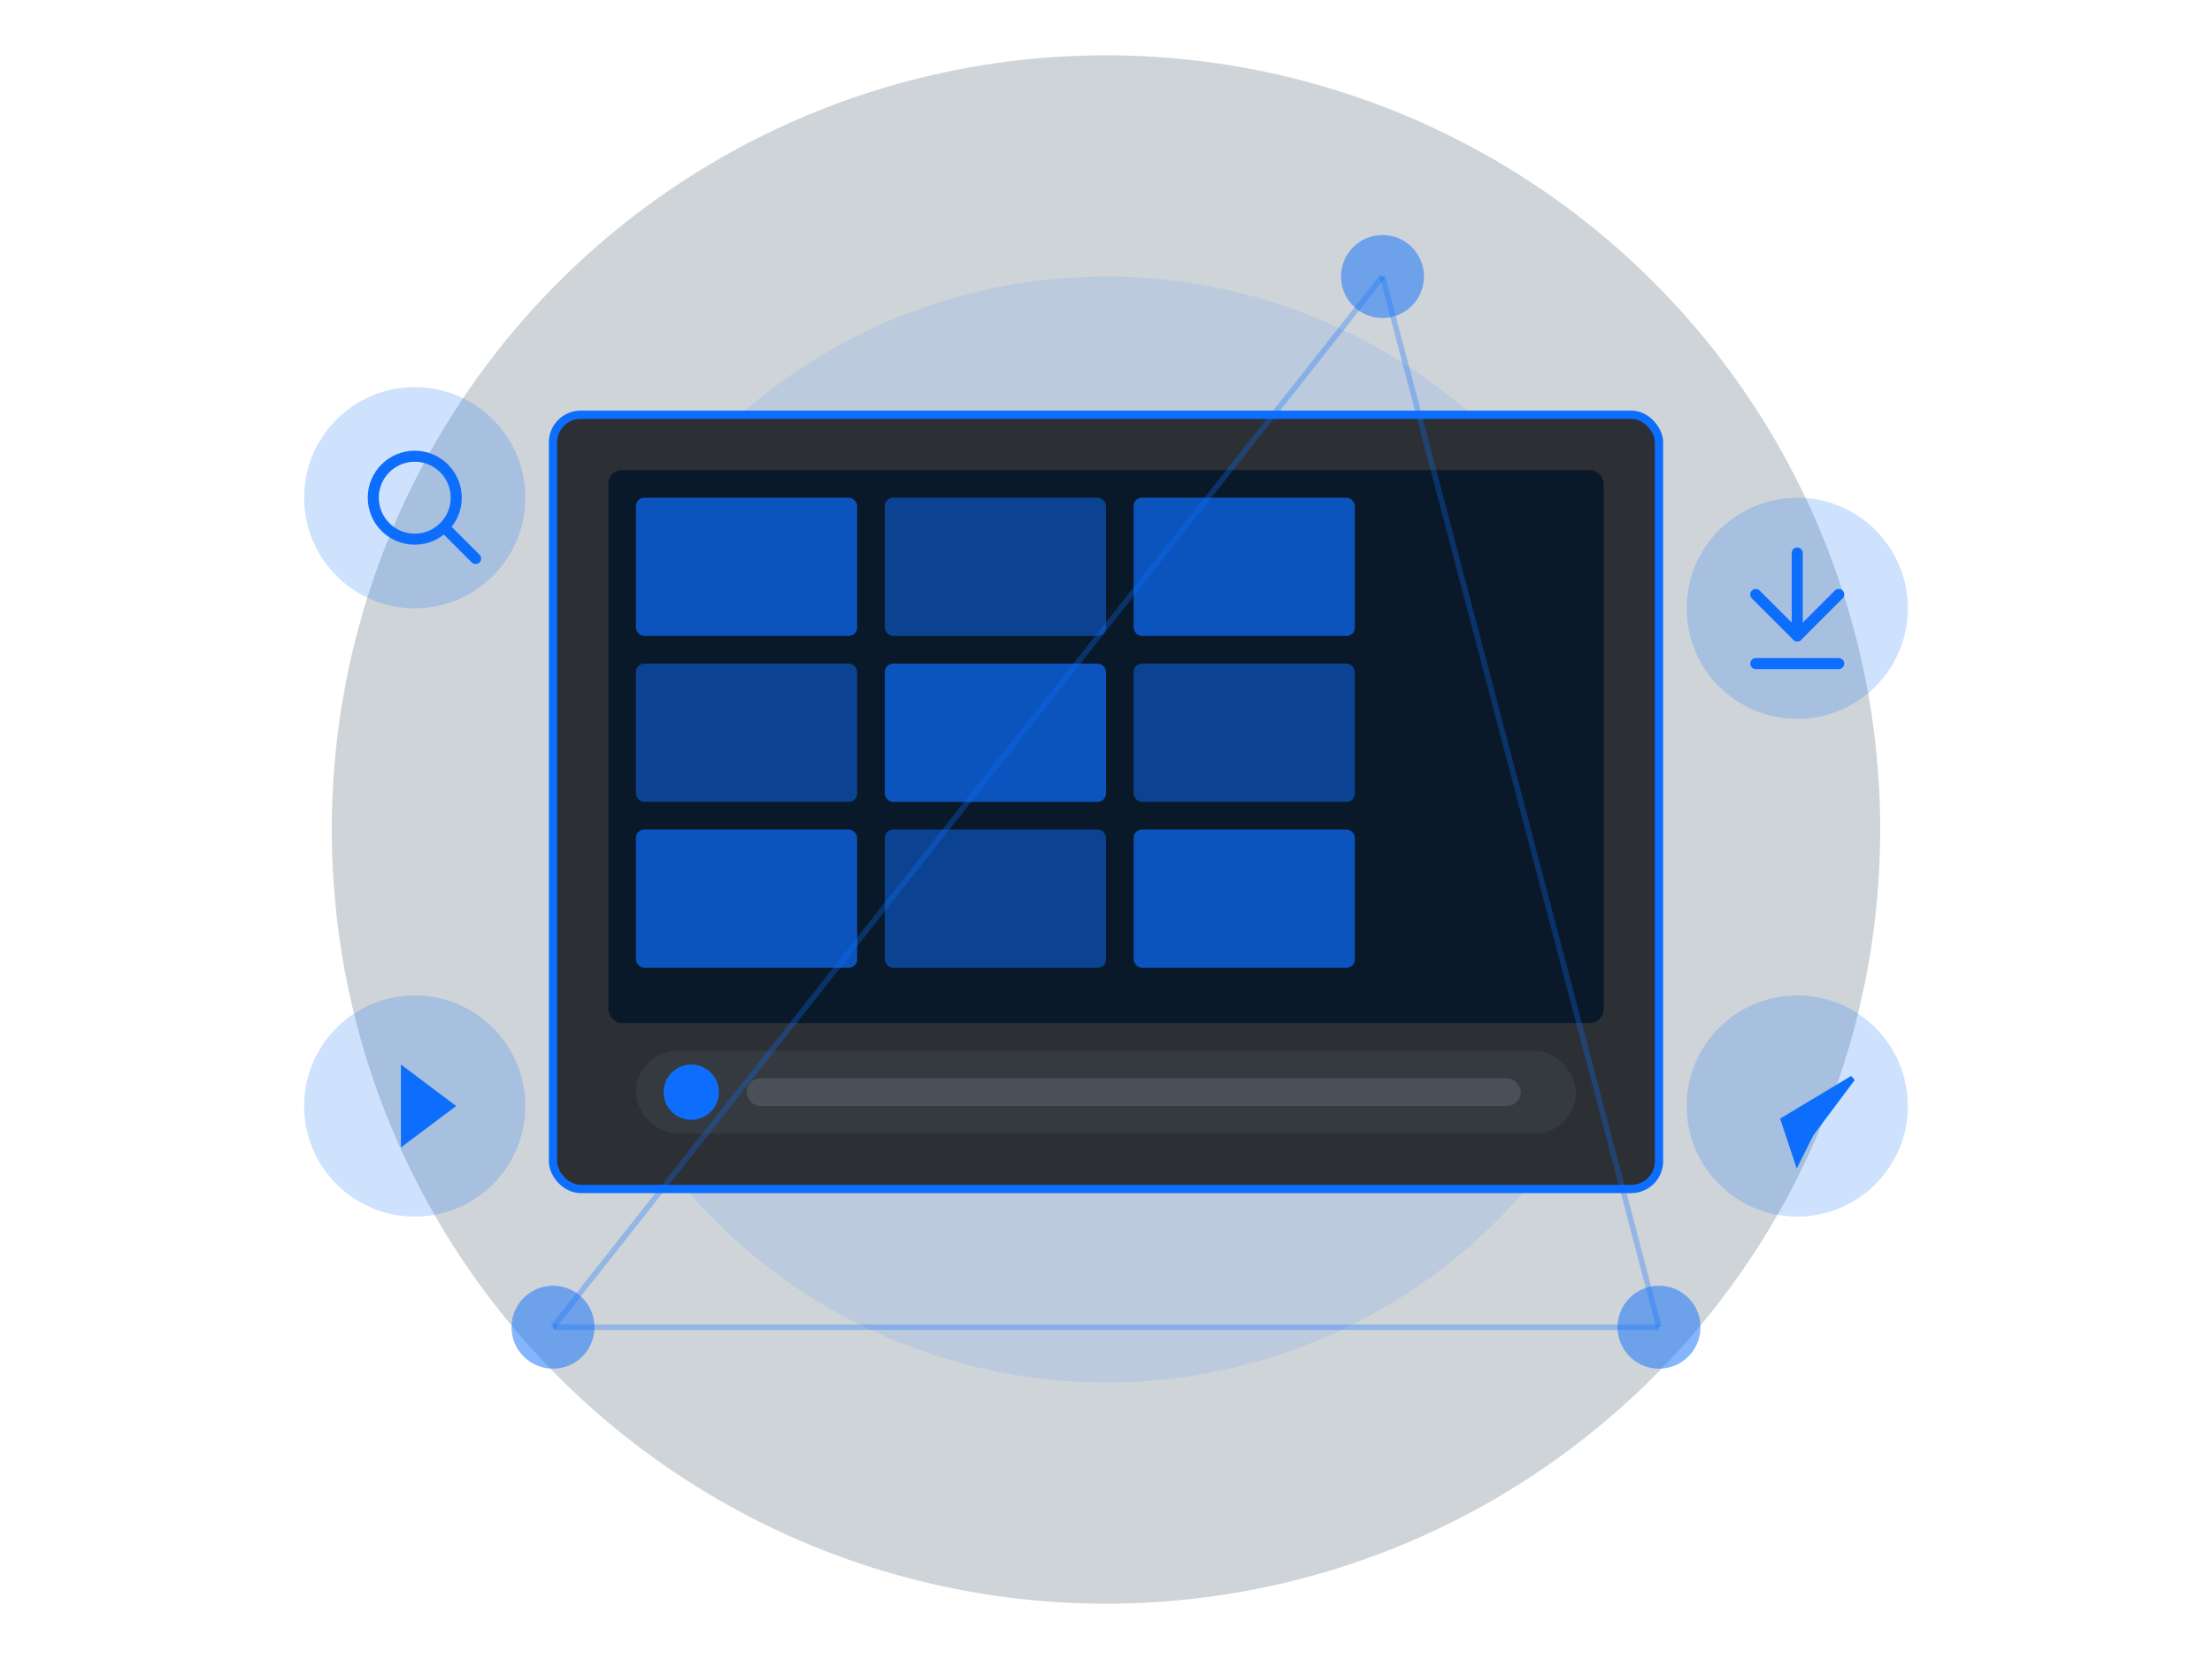 <?xml version="1.0" encoding="UTF-8"?>
<svg width="800" height="600" viewBox="0 0 800 600" fill="none" xmlns="http://www.w3.org/2000/svg">
  <!-- Background Elements -->
  <circle cx="400" cy="300" r="280" fill="#122945" fill-opacity="0.2"/>
  <circle cx="400" cy="300" r="200" fill="#0D6EFD" fill-opacity="0.1"/>
  
  <!-- Main Movie Screen -->
  <rect x="200" y="150" width="400" height="280" rx="10" fill="#2C3034" stroke="#0D6EFD" stroke-width="3"/>
  
  <!-- Screen Content -->
  <rect x="220" y="170" width="360" height="200" rx="5" fill="#0A1929"/>
  
  <!-- Movie thumbnail grid -->
  <rect x="230" y="180" width="80" height="50" rx="3" fill="#0D6EFD" fill-opacity="0.7"/>
  <rect x="320" y="180" width="80" height="50" rx="3" fill="#0D6EFD" fill-opacity="0.5"/>
  <rect x="410" y="180" width="80" height="50" rx="3" fill="#0D6EFD" fill-opacity="0.7"/>
  
  <rect x="230" y="240" width="80" height="50" rx="3" fill="#0D6EFD" fill-opacity="0.5"/>
  <rect x="320" y="240" width="80" height="50" rx="3" fill="#0D6EFD" fill-opacity="0.7"/>
  <rect x="410" y="240" width="80" height="50" rx="3" fill="#0D6EFD" fill-opacity="0.5"/>
  
  <rect x="230" y="300" width="80" height="50" rx="3" fill="#0D6EFD" fill-opacity="0.7"/>
  <rect x="320" y="300" width="80" height="50" rx="3" fill="#0D6EFD" fill-opacity="0.5"/>
  <rect x="410" y="300" width="80" height="50" rx="3" fill="#0D6EFD" fill-opacity="0.7"/>
  
  <!-- Movie screen controls -->
  <rect x="230" y="380" width="340" height="30" rx="15" fill="#343A40"/>
  <circle cx="250" cy="395" r="10" fill="#0D6EFD"/>
  <rect x="270" y="390" width="280" height="10" rx="5" fill="#495057"/>
  
  <!-- Floating Elements -->
  <!-- Search icon -->
  <circle cx="150" cy="180" r="40" fill="#0D6EFD" fill-opacity="0.2"/>
  <path d="M162 192L172 202" stroke="#0D6EFD" stroke-width="4" stroke-linecap="round"/>
  <circle cx="150" cy="180" r="15" stroke="#0D6EFD" stroke-width="4" fill="none"/>
  
  <!-- Download icon -->
  <circle cx="650" cy="220" r="40" fill="#0D6EFD" fill-opacity="0.2"/>
  <path d="M650 200V230" stroke="#0D6EFD" stroke-width="4" stroke-linecap="round"/>
  <path d="M635 215L650 230L665 215" stroke="#0D6EFD" stroke-width="4" stroke-linecap="round" stroke-linejoin="round"/>
  <path d="M635 240H665" stroke="#0D6EFD" stroke-width="4" stroke-linecap="round"/>
  
  <!-- Play icon -->
  <circle cx="150" cy="400" r="40" fill="#0D6EFD" fill-opacity="0.2"/>
  <path d="M145 385L165 400L145 415" fill="#0D6EFD"/>
  
  <!-- Telegram icon -->
  <circle cx="650" cy="400" r="40" fill="#0D6EFD" fill-opacity="0.2"/>
  <path d="M670 390L645 405L650 420L655 410L670 390Z" fill="#0D6EFD"/>
  <path d="M670 390L645 405L650 420L655 410L670 390Z" stroke="#0D6EFD" stroke-width="2"/>
  <path d="M645 405L655 410" stroke="#0D6EFD" stroke-width="2"/>
  <path d="M655 410L665 395" stroke="#0D6EFD" stroke-width="2"/>
  
  <!-- Decorative elements -->
  <circle cx="500" cy="100" r="15" fill="#0D6EFD" fill-opacity="0.5"/>
  <circle cx="200" cy="480" r="15" fill="#0D6EFD" fill-opacity="0.5"/>
  <circle cx="600" cy="480" r="15" fill="#0D6EFD" fill-opacity="0.5"/>
  
  <!-- Abstract connection lines -->
  <path d="M500 100L600 480" stroke="#0D6EFD" stroke-opacity="0.3" stroke-width="2"/>
  <path d="M200 480L500 100" stroke="#0D6EFD" stroke-opacity="0.3" stroke-width="2"/>
  <path d="M200 480L600 480" stroke="#0D6EFD" stroke-opacity="0.3" stroke-width="2"/>
</svg>